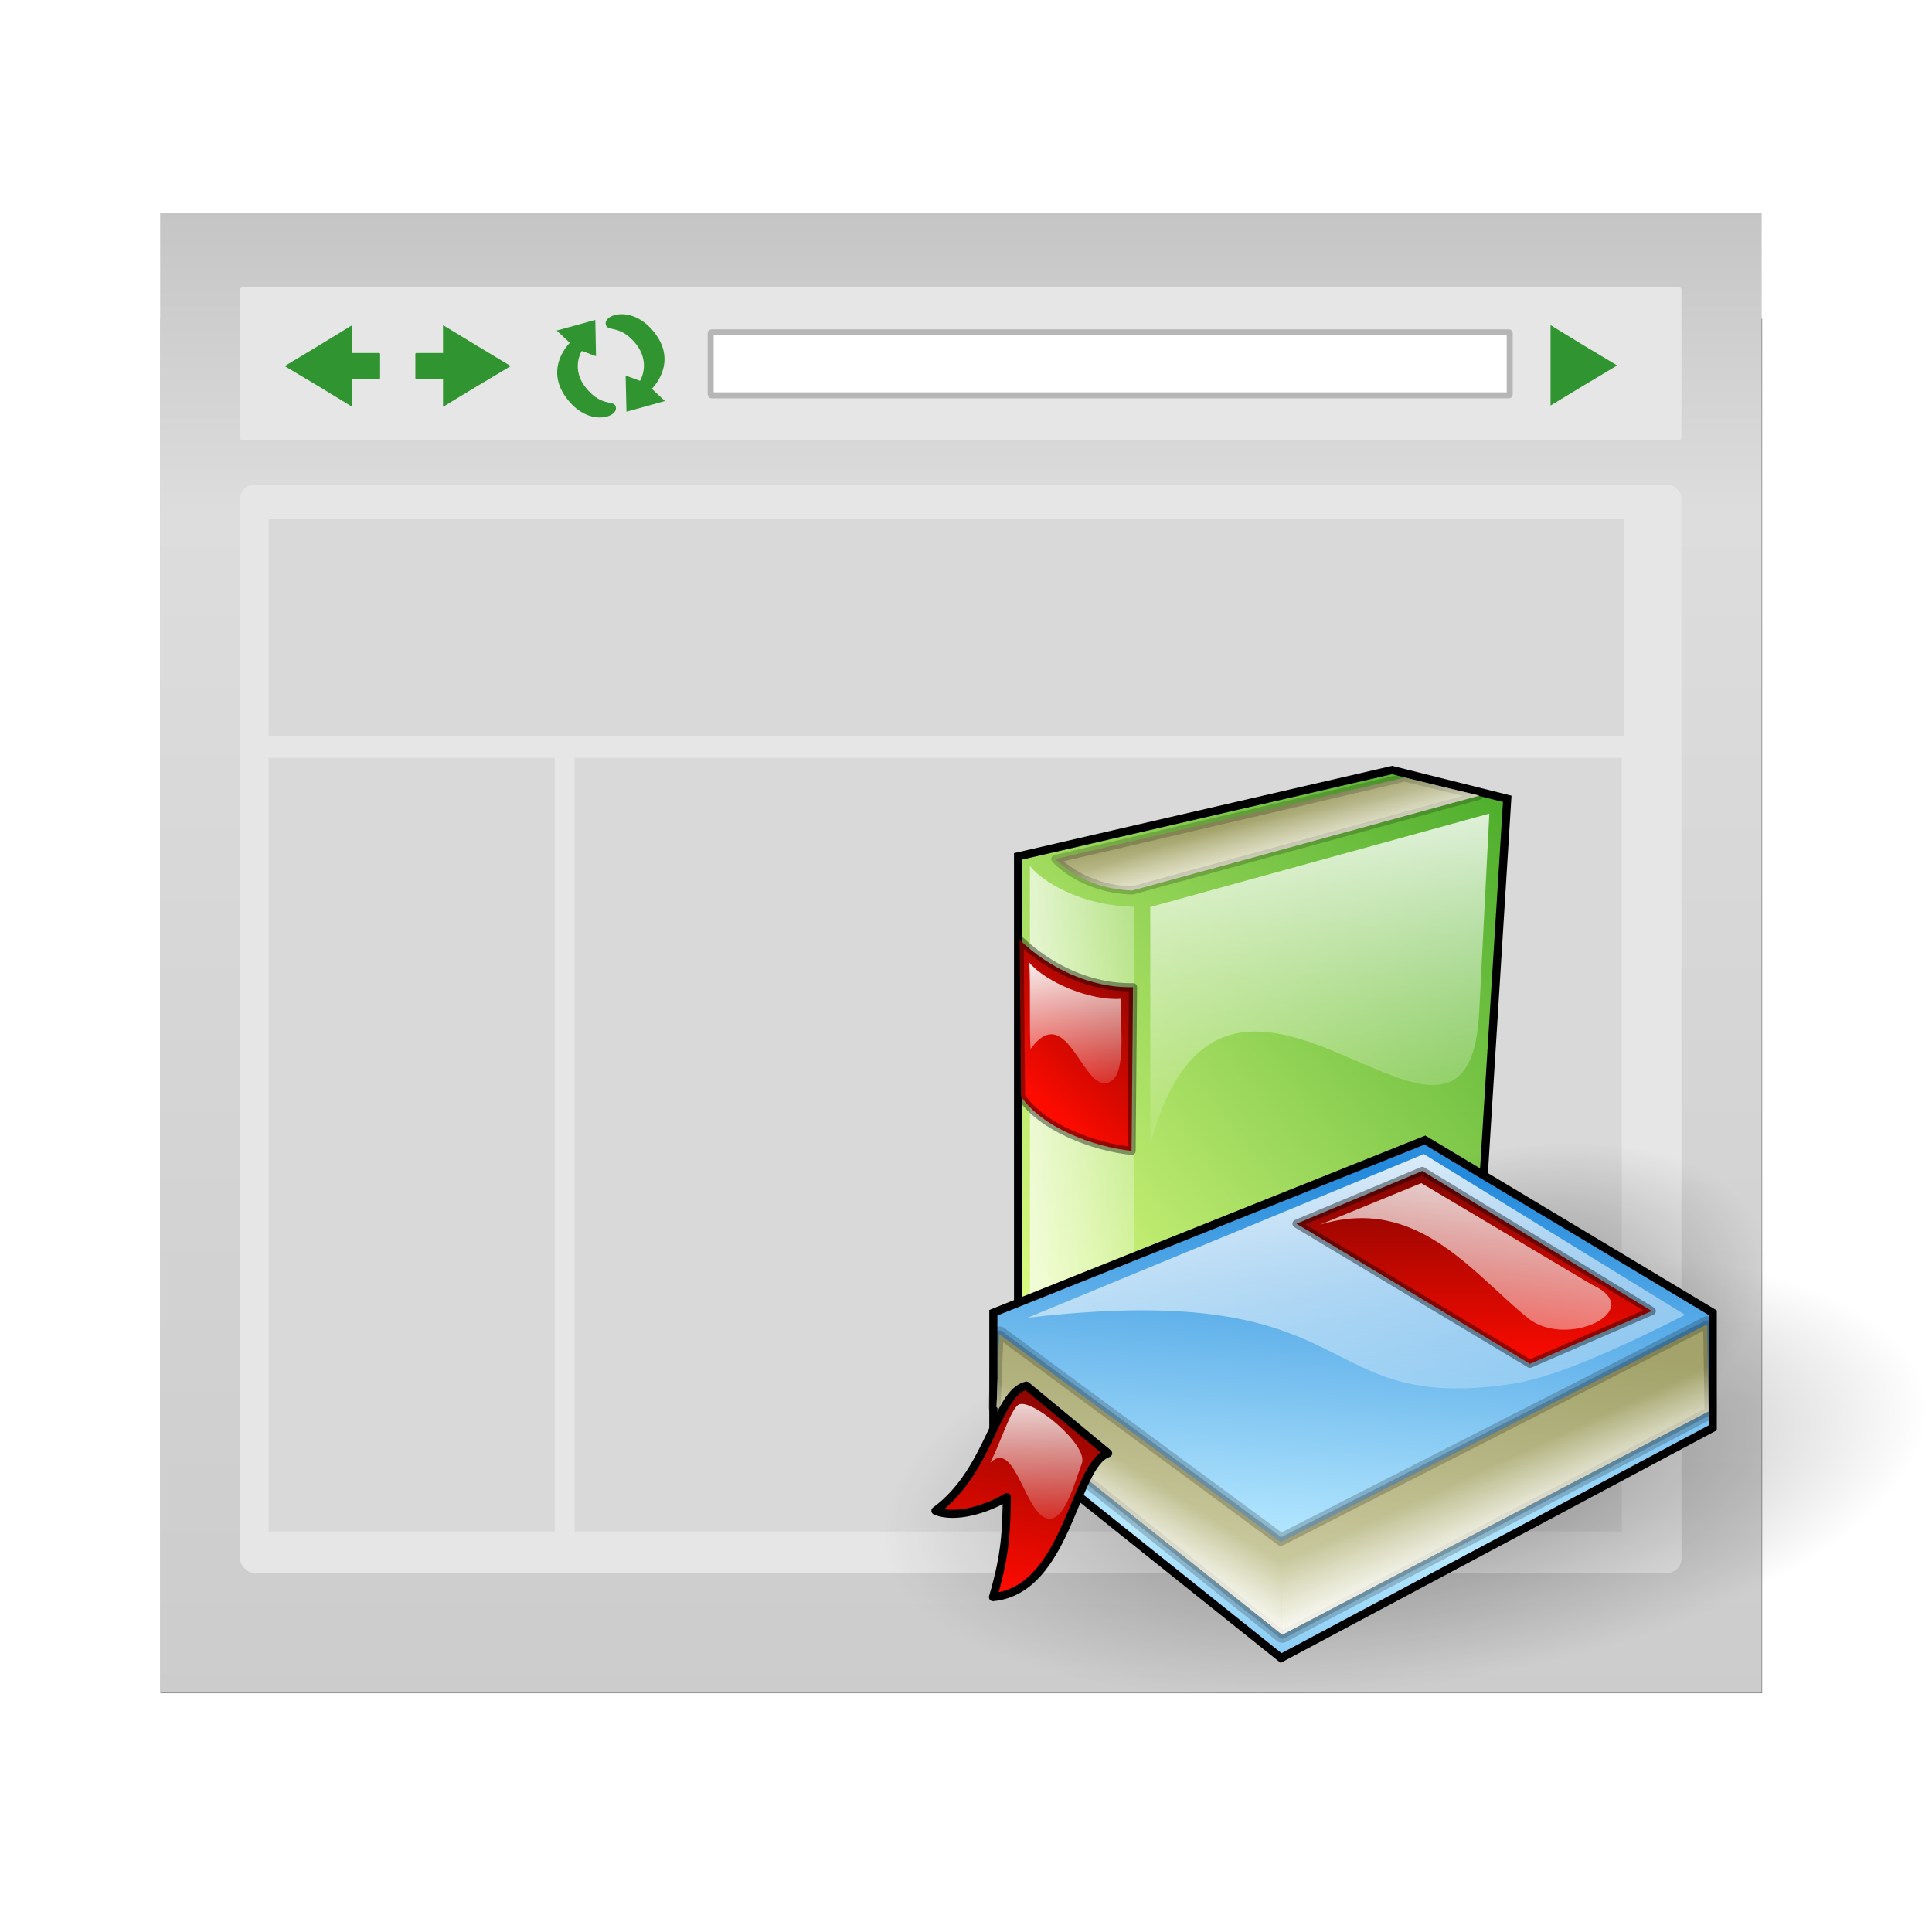 <?xml version="1.0" encoding="UTF-8" standalone="no"?>
<!-- Created with Inkscape (http://www.inkscape.org/) -->

<svg
   xmlns:dc="http://purl.org/dc/elements/1.1/"
   xmlns:cc="http://creativecommons.org/ns#"
   xmlns:rdf="http://www.w3.org/1999/02/22-rdf-syntax-ns#"
   xmlns:svg="http://www.w3.org/2000/svg"
   xmlns="http://www.w3.org/2000/svg"
   xmlns:xlink="http://www.w3.org/1999/xlink"
   xmlns:sodipodi="http://sodipodi.sourceforge.net/DTD/sodipodi-0.dtd"
   xmlns:inkscape="http://www.inkscape.org/namespaces/inkscape"
   id="svg3232"
   sodipodi:docname="web-help.svg"
   viewBox="0 0 570 570"
   sodipodi:version="0.32"
   version="1.0"
   inkscape:output_extension="org.inkscape.output.svg.inkscape"
   inkscape:version="0.92.4 (5da689c313, 2019-01-14)"
   width="570"
   height="570"
   inkscape:export-xdpi="43.145885"
   inkscape:export-ydpi="43.145885">
  <defs
     id="defs3234">
    <linearGradient
       id="linearGradient7455"
       y2="41.516"
       gradientUnits="userSpaceOnUse"
       x2="179.85"
       gradientTransform="matrix(1.097,0,0,7.692,103.219,-248.427)"
       y1="101.63"
       x1="179.85"
       inkscape:collect="always">
      <stop
         id="stop5107"
         style="stop-color:#cbcbcb"
         offset="0" />
      <stop
         id="stop5113"
         style="stop-color:#dddddd"
         offset=".81" />
      <stop
         id="stop5109"
         style="stop-color:#c5c5c5"
         offset="1" />
    </linearGradient>
    <filter
       id="filter3387"
       inkscape:collect="always">
      <feGaussianBlur
         id="feGaussianBlur3389"
         stdDeviation="1.877"
         inkscape:collect="always" />
    </filter>
    <linearGradient
       y2="1493.874"
       y1="1437.268"
       xlink:href="#linearGradient378"
       x2="182.967"
       x1="196.648"
       id="linearGradient666"
       gradientUnits="userSpaceOnUse"
       gradientTransform="matrix(1.362,0,0,0.734,0,140)" />
    <linearGradient
       y2="1068.409"
       y1="1048.091"
       xlink:href="#linearGradient378"
       x2="212.007"
       x1="211.964"
       id="linearGradient665"
       gradientUnits="userSpaceOnUse"
       gradientTransform="matrix(0.965,0,0,1.036,0,140)" />
    <linearGradient
       y2="985.212"
       y1="1010.13"
       xlink:href="#linearGradient410"
       x2="227.172"
       x1="222.242"
       id="linearGradient664"
       gradientUnits="userSpaceOnUse"
       gradientTransform="matrix(0.907,0,0,1.102,0,140)" />
    <linearGradient
       y2="1669.343"
       y1="1674.473"
       xlink:href="#linearGradient378"
       x2="147.687"
       x1="140.183"
       spreadMethod="pad"
       id="linearGradient663"
       gradientUnits="userSpaceOnUse"
       gradientTransform="matrix(1.515,0,0,0.66,0,140)" />
    <linearGradient
       y2="1666.985"
       y1="1674.547"
       xlink:href="#linearGradient378"
       x2="167.519"
       x1="175.508"
       spreadMethod="pad"
       id="linearGradient662"
       gradientUnits="userSpaceOnUse"
       gradientTransform="matrix(1.515,0,0,0.66,0,140)" />
    <linearGradient
       y2="1634.547"
       y1="1696.161"
       xlink:href="#linearGradient366"
       x2="157.334"
       x1="140.257"
       id="linearGradient661"
       gradientUnits="userSpaceOnUse"
       gradientTransform="matrix(1.515,0,0,0.66,0,140)" />
    <linearGradient
       y2="1444.941"
       y1="1478.189"
       xlink:href="#linearGradient410"
       x2="191.071"
       x1="191.071"
       id="linearGradient660"
       gradientUnits="userSpaceOnUse"
       gradientTransform="matrix(1.362,0,0,0.734,0,140)" />
    <linearGradient
       y2="1776.309"
       y1="1700.754"
       xlink:href="#linearGradient378"
       x2="164.792"
       x1="143.156"
       id="linearGradient659"
       gradientUnits="userSpaceOnUse"
       gradientTransform="matrix(1.615,0,0,0.619,0,140)" />
    <linearGradient
       y2="1448.467"
       y1="1448.467"
       xlink:href="#linearGradient366"
       x2="189.136"
       x1="131.919"
       id="linearGradient658"
       gradientUnits="userSpaceOnUse"
       gradientTransform="matrix(1.515,0,0,0.66,0,280)" />
    <linearGradient
       id="linearGradient362">
      <stop
         style="stop-color:#b6e8ff;stop-opacity:1;"
         offset="0"
         id="stop363" />
      <stop
         style="stop-color:#2389db;stop-opacity:1;"
         offset="1"
         id="stop364" />
    </linearGradient>
    <linearGradient
       y2="1082.942"
       y1="1137.605"
       xlink:href="#linearGradient362"
       x2="211.853"
       x1="205.993"
       spreadMethod="reflect"
       id="linearGradient657"
       gradientUnits="userSpaceOnUse"
       gradientTransform="matrix(1.176,0,0,0.85,0,280)" />
    <radialGradient
       xlink:href="#linearGradient443"
       r="44.525"
       id="radialGradient656"
       gradientUnits="userSpaceOnUse"
       gradientTransform="scale(1.46,0.685)"
       fy="1794.88"
       fx="169.881"
       cy="1794.88"
       cx="169.881" />
    <linearGradient
       id="linearGradient443">
      <stop
         style="stop-color:#000000;stop-opacity:0.392;"
         offset="0"
         id="stop444" />
      <stop
         style="stop-color:#000000;stop-opacity:0;"
         offset="1"
         id="stop445" />
    </linearGradient>
    <radialGradient
       xlink:href="#linearGradient443"
       r="44.525"
       id="radialGradient655"
       gradientUnits="userSpaceOnUse"
       gradientTransform="scale(1.46,0.685)"
       fy="1794.88"
       fx="169.881"
       cy="1794.88"
       cx="169.881" />
    <linearGradient
       y2="1976.435"
       y1="1985.535"
       xlink:href="#linearGradient378"
       x2="115.168"
       x1="126.136"
       id="linearGradient654"
       gradientUnits="userSpaceOnUse"
       gradientTransform="matrix(1.938,0,0,0.516,0,140)" />
    <linearGradient
       y2="885.647"
       y1="868.116"
       xlink:href="#linearGradient378"
       x2="252.102"
       x1="250.287"
       id="linearGradient653"
       gradientUnits="userSpaceOnUse"
       gradientTransform="matrix(0.834,0,0,1.199,0,132)" />
    <linearGradient
       id="linearGradient410">
      <stop
         style="stop-color:#ff0b00;stop-opacity:1;"
         offset="0"
         id="stop411" />
      <stop
         style="stop-color:#810500;stop-opacity:1;"
         offset="1"
         id="stop412" />
    </linearGradient>
    <linearGradient
       y2="776.557"
       y1="794.375"
       xlink:href="#linearGradient410"
       x2="286.712"
       x1="277.491"
       id="linearGradient652"
       gradientUnits="userSpaceOnUse"
       gradientTransform="matrix(0.747,0,0,1.338,0.25,132)" />
    <linearGradient
       y2="1051.365"
       y1="998.696"
       xlink:href="#linearGradient378"
       x2="243.662"
       x1="241.408"
       id="linearGradient651"
       gradientUnits="userSpaceOnUse"
       gradientTransform="matrix(0.991,0,0,1.009,0,140)" />
    <linearGradient
       id="linearGradient366">
      <stop
         style="stop-color:#d9d9b4;stop-opacity:1;"
         offset="0"
         id="stop367" />
      <stop
         style="stop-color:#a3a36b;stop-opacity:1;"
         offset="1"
         id="stop368" />
    </linearGradient>
    <linearGradient
       y2="1719.031"
       y1="1726.721"
       xlink:href="#linearGradient366"
       x2="116.152"
       x1="121.738"
       id="linearGradient650"
       gradientUnits="userSpaceOnUse"
       gradientTransform="matrix(1.959,0,0,0.511,0,280)" />
    <linearGradient
       id="linearGradient378">
      <stop
         style="stop-color:#ffffff;stop-opacity:1;"
         offset="0"
         id="stop379" />
      <stop
         style="stop-color:#ffffff;stop-opacity:0;"
         offset="1"
         id="stop380" />
    </linearGradient>
    <linearGradient
       y2="408.781"
       y1="408.781"
       xlink:href="#linearGradient378"
       x2="504.901"
       x1="433.228"
       id="linearGradient649"
       gradientUnits="userSpaceOnUse"
       gradientTransform="matrix(0.448,0,0,2.23,0,280)" />
    <linearGradient
       id="linearGradient370">
      <stop
         style="stop-color:#4dad2c;stop-opacity:1;"
         offset="0"
         id="stop371" />
      <stop
         style="stop-color:#e3ff86;stop-opacity:1;"
         offset="1"
         id="stop372" />
    </linearGradient>
    <linearGradient
       y2="833.855"
       y1="768.038"
       xlink:href="#linearGradient370"
       x2="230.013"
       x1="296.137"
       id="linearGradient648"
       gradientUnits="userSpaceOnUse"
       gradientTransform="matrix(0.881,0,0,1.135,0,280)" />
  </defs>
  <sodipodi:namedview
     id="base"
     bordercolor="#666666"
     inkscape:pageshadow="2"
     guidetolerance="10"
     pagecolor="#ffffff"
     gridtolerance="10000"
     inkscape:window-height="746"
     inkscape:zoom="0.35"
     objecttolerance="10"
     showgrid="false"
     borderopacity="1.0"
     inkscape:current-layer="layer1"
     inkscape:cx="395.54894"
     inkscape:cy="527.83146"
     inkscape:window-y="-7"
     inkscape:window-x="5"
     inkscape:window-width="1024"
     inkscape:pageopacity="0.0"
     inkscape:document-units="px"
     inkscape:window-maximized="1"
     fit-margin-top="0"
     fit-margin-left="0"
     fit-margin-right="0"
     fit-margin-bottom="0" />
  <g
     id="layer1"
     inkscape:label="Layer 1"
     inkscape:groupmode="layer"
     transform="translate(-74.343,-8.093)">
    <rect
       x="271.58"
       y="214.26"
       inkscape:export-xdpi="90"
       width="73.545"
       height="63.118"
       inkscape:export-ydpi="90"
       style="fill:#666666;filter:url(#filter3387)"
       id="rect6501"
       transform="matrix(6.425,0,0,6.425,-1623.2,-1274.5)" />
    <rect
       x="121.593"
       y="70.876"
       inkscape:export-xdpi="90"
       width="472.497"
       height="436.648"
       inkscape:export-ydpi="90"
       style="fill:url(#linearGradient7455);stroke-width:6.425"
       id="rect6503" />
    <rect
       x="145.171"
       y="151.054"
       width="425.251"
       height="321.082"
       ry="4.204"
       style="fill:#e6e6e6;stroke-width:6.425"
       id="rect6609" />
    <rect
       x="145.171"
       y="92.912"
       width="425.251"
       height="45"
       ry="0.589"
       style="fill:#e6e6e6;stroke-width:6.425"
       id="rect7061" />
    <path
       inkscape:connector-curvature="0"
       d="m 178.258,104.026 -9.894,6.039 -10.022,6.039 10.022,5.975 9.894,6.039 v -8.223 h 7.966 c 0.129,0 0.257,-0.128 0.257,-0.257 v -7.131 c 0,-0.128 -0.128,-0.257 -0.257,-0.257 h -7.966 z"
       style="opacity:0.791;fill:#008000;stroke-width:6.425"
       id="path7063" />
    <path
       inkscape:connector-curvature="0"
       d="m 205.048,128.119 9.958,-6.039 10.022,-5.975 -10.022,-6.039 -9.958,-6.039 v 8.223 h -7.902 c -0.128,0 -0.257,0.128 -0.257,0.257 v 7.131 c 0,0.128 0.128,0.257 0.257,0.257 h 7.902 z"
       style="opacity:0.791;fill:#008000;stroke-width:6.425"
       id="path7074" />
    <g
       transform="matrix(4.2,0,0,4.2,-614.345,-1134.174)"
       id="g7287">
      <path
         inkscape:connector-curvature="0"
         d="m 207.92,298.35 0.06,2.54 2.7,-0.75 -0.92,-0.86 c 0,0 1.78,-1.7 0.31,-3.78 -1.52,-2.13 -3.62,-1.5 -3.55,-0.79 0.06,0.63 0.92,-0.01 2.07,1.35 1.15,1.38 0.34,2.66 0.34,2.66 z"
         style="opacity:0.791;fill:#008000"
         sodipodi:nodetypes="cccczzzcc"
         id="path7278" />
      <path
         inkscape:connector-curvature="0"
         d="m 205.84,296.99 -0.05,-2.55 -2.71,0.75 0.92,0.86 c 0,0 -1.78,1.71 -0.3,3.79 1.51,2.13 3.61,1.49 3.54,0.78 -0.05,-0.63 -0.92,0.02 -2.06,-1.35 -1.16,-1.37 -0.34,-2.65 -0.34,-2.65 z"
         style="opacity:0.791;fill:#008000"
         sodipodi:nodetypes="cccczzzcc"
         id="path7285" />
    </g>
    <rect
       x="284.007"
       y="106.147"
       width="235.751"
       height="18.579"
       ry="0.243"
       style="fill:#ffffff;stroke:#b6b6b6;stroke-width:1.773"
       id="rect7291" />
    <rect
       x="153.587"
       y="231.683"
       width="84.4"
       height="228.247"
       style="opacity:0.473;fill:#cccccc;stroke-width:6.425"
       id="rect7414" />
    <rect
       x="243.853"
       y="231.683"
       width="308.978"
       height="228.247"
       style="opacity:0.473;fill:#cccccc;stroke-width:6.425"
       id="rect7416" />
    <rect
       x="153.587"
       y="161.27"
       width="399.983"
       height="63.85"
       style="opacity:0.473;fill:#cccccc;stroke-width:6.425"
       id="rect7418" />
    <path
       inkscape:connector-curvature="0"
       d="m 531.804,127.733 9.765,-5.911 9.894,-5.911 -9.894,-5.911 -9.765,-5.975 v 8.095 7.581 z"
       style="opacity:0.791;fill:#008000;stroke-width:6.425"
       sodipodi:nodetypes="cccccccc"
       id="path7434" />
    <g
       transform="translate(329.892,211.706)"
       id="layer1-1">
      <g
         transform="matrix(2.396,0,0,2.396,-440.307,-2735.148)"
         id="g619">
        <path
           inkscape:connector-curvature="0"
           style="fill:url(#linearGradient648);fill-opacity:1;fill-rule:evenodd;stroke:#000000;stroke-width:1px;stroke-linecap:butt;stroke-linejoin:miter;stroke-opacity:1"
           id="path620"
           d="m 202.469,1162.016 46.063,-10.63 14.173,3.543 -3.543,56.693 -42.52,17.717 -14.173,-10.63 z" />
        <path
           inkscape:connector-curvature="0"
           style="fill:url(#linearGradient649);fill-opacity:1;fill-rule:evenodd;stroke:none;stroke-width:1px;stroke-linecap:butt;stroke-linejoin:miter;stroke-opacity:1"
           id="path621"
           d="m 203.929,1163.214 -1e-5,54.286 12.857,9.643 1e-5,-58.929 c -6.584,-0.076 -11.4,-3.157 -12.857,-5 z" />
        <path
           inkscape:connector-curvature="0"
           style="fill:url(#linearGradient650);fill-opacity:1;fill-rule:evenodd;stroke:#000000;stroke-width:1;stroke-linecap:round;stroke-linejoin:round;stroke-miterlimit:4;stroke-opacity:0.196"
           id="path622"
           d="m 207.056,1162.346 c 1.913,1.94 5.064,3.704 9.452,3.877 l 42.769,-11.689 -9.216,-2.217 z" />
        <path
           inkscape:connector-curvature="0"
           style="fill:url(#linearGradient651);fill-opacity:1;fill-rule:evenodd;stroke:none;stroke-width:1px;stroke-linecap:butt;stroke-linejoin:miter;stroke-opacity:1"
           id="path623"
           d="m 218.75,1168.25 41.75,-11.5 -1.25,24.5 c -1.417,26.833 -31.083,-18.833 -40.5,16.25 z" />
        <path
           inkscape:connector-curvature="0"
           style="fill:url(#linearGradient652);fill-opacity:1;fill-rule:evenodd;stroke:#000000;stroke-width:1;stroke-linecap:round;stroke-linejoin:round;stroke-miterlimit:4;stroke-opacity:0.392"
           id="path624"
           d="m 202.659,1172.291 c 3.536,3.418 8.662,5.951 13.965,5.834 l -0.177,20.153 c -4.655,-0.471 -11.078,-2.887 -13.612,-6.718 z" />
        <path
           inkscape:connector-curvature="0"
           style="fill:url(#linearGradient653);fill-opacity:1;fill-rule:evenodd;stroke:none;stroke-width:1px;stroke-linecap:butt;stroke-linejoin:miter;stroke-opacity:1"
           id="path625"
           d="m 203.854,1175.104 c 2.167,2.5 7.568,4.705 11.235,4.455 0,3.667 0.659,8.908 -1.131,10.114 -3.394,2.284 -5.29,-10.306 -9.957,-3.922 -0.167,-3.417 0.02,-7.23 -0.146,-10.646 z" />
        <path
           inkscape:connector-curvature="0"
           style="fill:url(#linearGradient654);fill-opacity:1;fill-rule:evenodd;stroke:none;stroke-width:1;stroke-linecap:round;stroke-linejoin:round;stroke-miterlimit:4;stroke-opacity:0.196"
           id="path626"
           d="m 207.056,1162.346 c 1.913,1.94 5.064,3.704 9.452,3.877 l 42.769,-11.689 -9.216,-2.217 z" />
      </g>
      <g
         transform="matrix(2.396,0,0,2.396,-440.307,-2735.148)"
         id="g627">
        <path
           inkscape:connector-curvature="0"
           transform="matrix(0.577,-0.124,-0.027,0.738,147.492,344.514)"
           style="fill:url(#radialGradient655);fill-opacity:1;stroke:none;stroke-width:1;stroke-linecap:round;stroke-linejoin:round;stroke-miterlimit:4;stroke-dashoffset:0;stroke-opacity:0.392"
           id="path628"
           d="m 313,1229.5 c 0,16.845 -29.101,30.5 -65,30.5 -35.899,0 -65,-13.655 -65,-30.5 0,-16.845 29.101,-30.5 65,-30.5 35.899,0 65,13.655 65,30.5 z" />
        <path
           inkscape:connector-curvature="0"
           transform="matrix(0.99,-0.142,0.122,0.852,-145.365,225.558)"
           style="fill:url(#radialGradient656);fill-opacity:1;stroke:none;stroke-width:1;stroke-linecap:round;stroke-linejoin:round;stroke-miterlimit:4;stroke-dashoffset:0;stroke-opacity:0.392"
           id="path629"
           d="m 313,1229.5 c 0,16.845 -29.101,30.5 -65,30.5 -35.899,0 -65,-13.655 -65,-30.5 0,-16.845 29.101,-30.5 65,-30.5 35.899,0 65,13.655 65,30.5 z" />
      </g>
      <g
         transform="matrix(2.396,0,0,2.396,-440.307,-2735.148)"
         id="g630">
        <path
           inkscape:connector-curvature="0"
           style="fill:url(#linearGradient657);fill-opacity:1;fill-rule:evenodd;stroke:#000000;stroke-width:1px;stroke-linecap:butt;stroke-linejoin:miter;stroke-opacity:1"
           id="path631"
           d="m 199.425,1218.209 53.15,-21.26 35.433,21.26 v 14.173 l -53.15,28.346 -35.433,-28.346 z" />
        <path
           inkscape:connector-curvature="0"
           style="fill:url(#linearGradient658);fill-opacity:1;fill-rule:evenodd;stroke:#000000;stroke-width:2;stroke-linecap:round;stroke-linejoin:round;stroke-miterlimit:4;stroke-opacity:0.196"
           id="path632"
           d="m 287.321,1219.643 -52.5,26.786 -34.643,-25.536 -0.357,8.928 35.179,28.036 52.5,-27.5 z" />
        <path
           inkscape:connector-curvature="0"
           style="fill:url(#linearGradient659);fill-opacity:1;fill-rule:evenodd;stroke:none;stroke-width:1px;stroke-linecap:butt;stroke-linejoin:miter;stroke-opacity:1"
           id="path633"
           d="m 203.647,1218.828 48.79,-20.153 32.173,19.799 c -6.246,3.182 -15.541,7.632 -21.213,8.485 -25.435,3.828 -17.324,-13.081 -59.751,-8.132 z" />
        <path
           inkscape:connector-curvature="0"
           style="fill:url(#linearGradient660);fill-opacity:1;fill-rule:evenodd;stroke:#000000;stroke-width:1;stroke-linecap:round;stroke-linejoin:round;stroke-miterlimit:4;stroke-opacity:0.392"
           id="path634"
           d="m 252.25,1200.75 -15.5,6.5 28.75,17.25 15,-6.5 z" />
        <path
           inkscape:connector-curvature="0"
           style="fill:url(#linearGradient661);fill-opacity:1;fill-rule:evenodd;stroke:#000000;stroke-width:1;stroke-linecap:round;stroke-linejoin:round;stroke-miterlimit:4;stroke-opacity:0.196"
           id="path635"
           d="m 287.321,1219.643 -52.5,26.786 -34.643,-25.536 -0.357,8.928 35.179,28.036 52.5,-27.5 z" />
        <path
           inkscape:connector-curvature="0"
           style="fill:url(#linearGradient662);fill-opacity:1;fill-rule:evenodd;stroke:none;stroke-width:2;stroke-linecap:round;stroke-linejoin:round;stroke-miterlimit:4;stroke-opacity:0.196"
           id="path636"
           d="m 287.321,1219.643 -52.5,26.786 0.179,11.428 52.5,-27.5 z" />
        <path
           inkscape:connector-curvature="0"
           style="fill:url(#linearGradient663);fill-opacity:1;fill-rule:evenodd;stroke:none;stroke-width:2;stroke-linecap:round;stroke-linejoin:round;stroke-miterlimit:4;stroke-opacity:0.196"
           id="path637"
           d="m 234.821,1246.429 -34.643,-25.536 -0.357,8.928 L 235,1257.857 Z" />
        <path
           inkscape:connector-curvature="0"
           style="fill:url(#linearGradient664);fill-opacity:1;fill-rule:evenodd;stroke:#000000;stroke-width:1;stroke-linecap:round;stroke-linejoin:round;stroke-miterlimit:4;stroke-opacity:1"
           id="path638"
           d="m 203.484,1227.186 c 3.357,2.775 6.714,5.55 10.071,8.325 -4.224,1.405 -4.949,16.811 -14.173,17.717 1.569,-5.272 1.638,-8.293 1.707,-12.315 -2.431,1.478 -6.362,2.707 -8.793,1.685 6.73,-4.887 7.459,-14.525 11.189,-15.412 z" />
        <path
           inkscape:connector-curvature="0"
           style="fill:url(#linearGradient665);fill-opacity:1;fill-rule:evenodd;stroke:none;stroke-width:1px;stroke-linecap:butt;stroke-linejoin:miter;stroke-opacity:1"
           id="path639"
           d="m 202.491,1229.551 c -0.943,0.639 -2.086,4.421 -3.441,7.132 3.182,-3.123 4.349,7.152 7.425,6.894 1.822,-0.153 2.92,-4.332 3.846,-6.808 0.858,-2.293 -6.363,-8.212 -7.83,-7.218 z" />
        <path
           inkscape:connector-curvature="0"
           style="fill:url(#linearGradient666);fill-opacity:1;fill-rule:evenodd;stroke:none;stroke-width:1.25;stroke-linecap:round;stroke-linejoin:round;stroke-miterlimit:4;stroke-opacity:0.392"
           id="path640"
           d="m 252.125,1202.25 -12.5,5.125 c 11.958,-3.667 18.754,5.943 25.625,11.5 4.758,3.848 14.833,-0.958 7.875,-4.125 z" />
      </g>
    </g>
  </g>
</svg>
